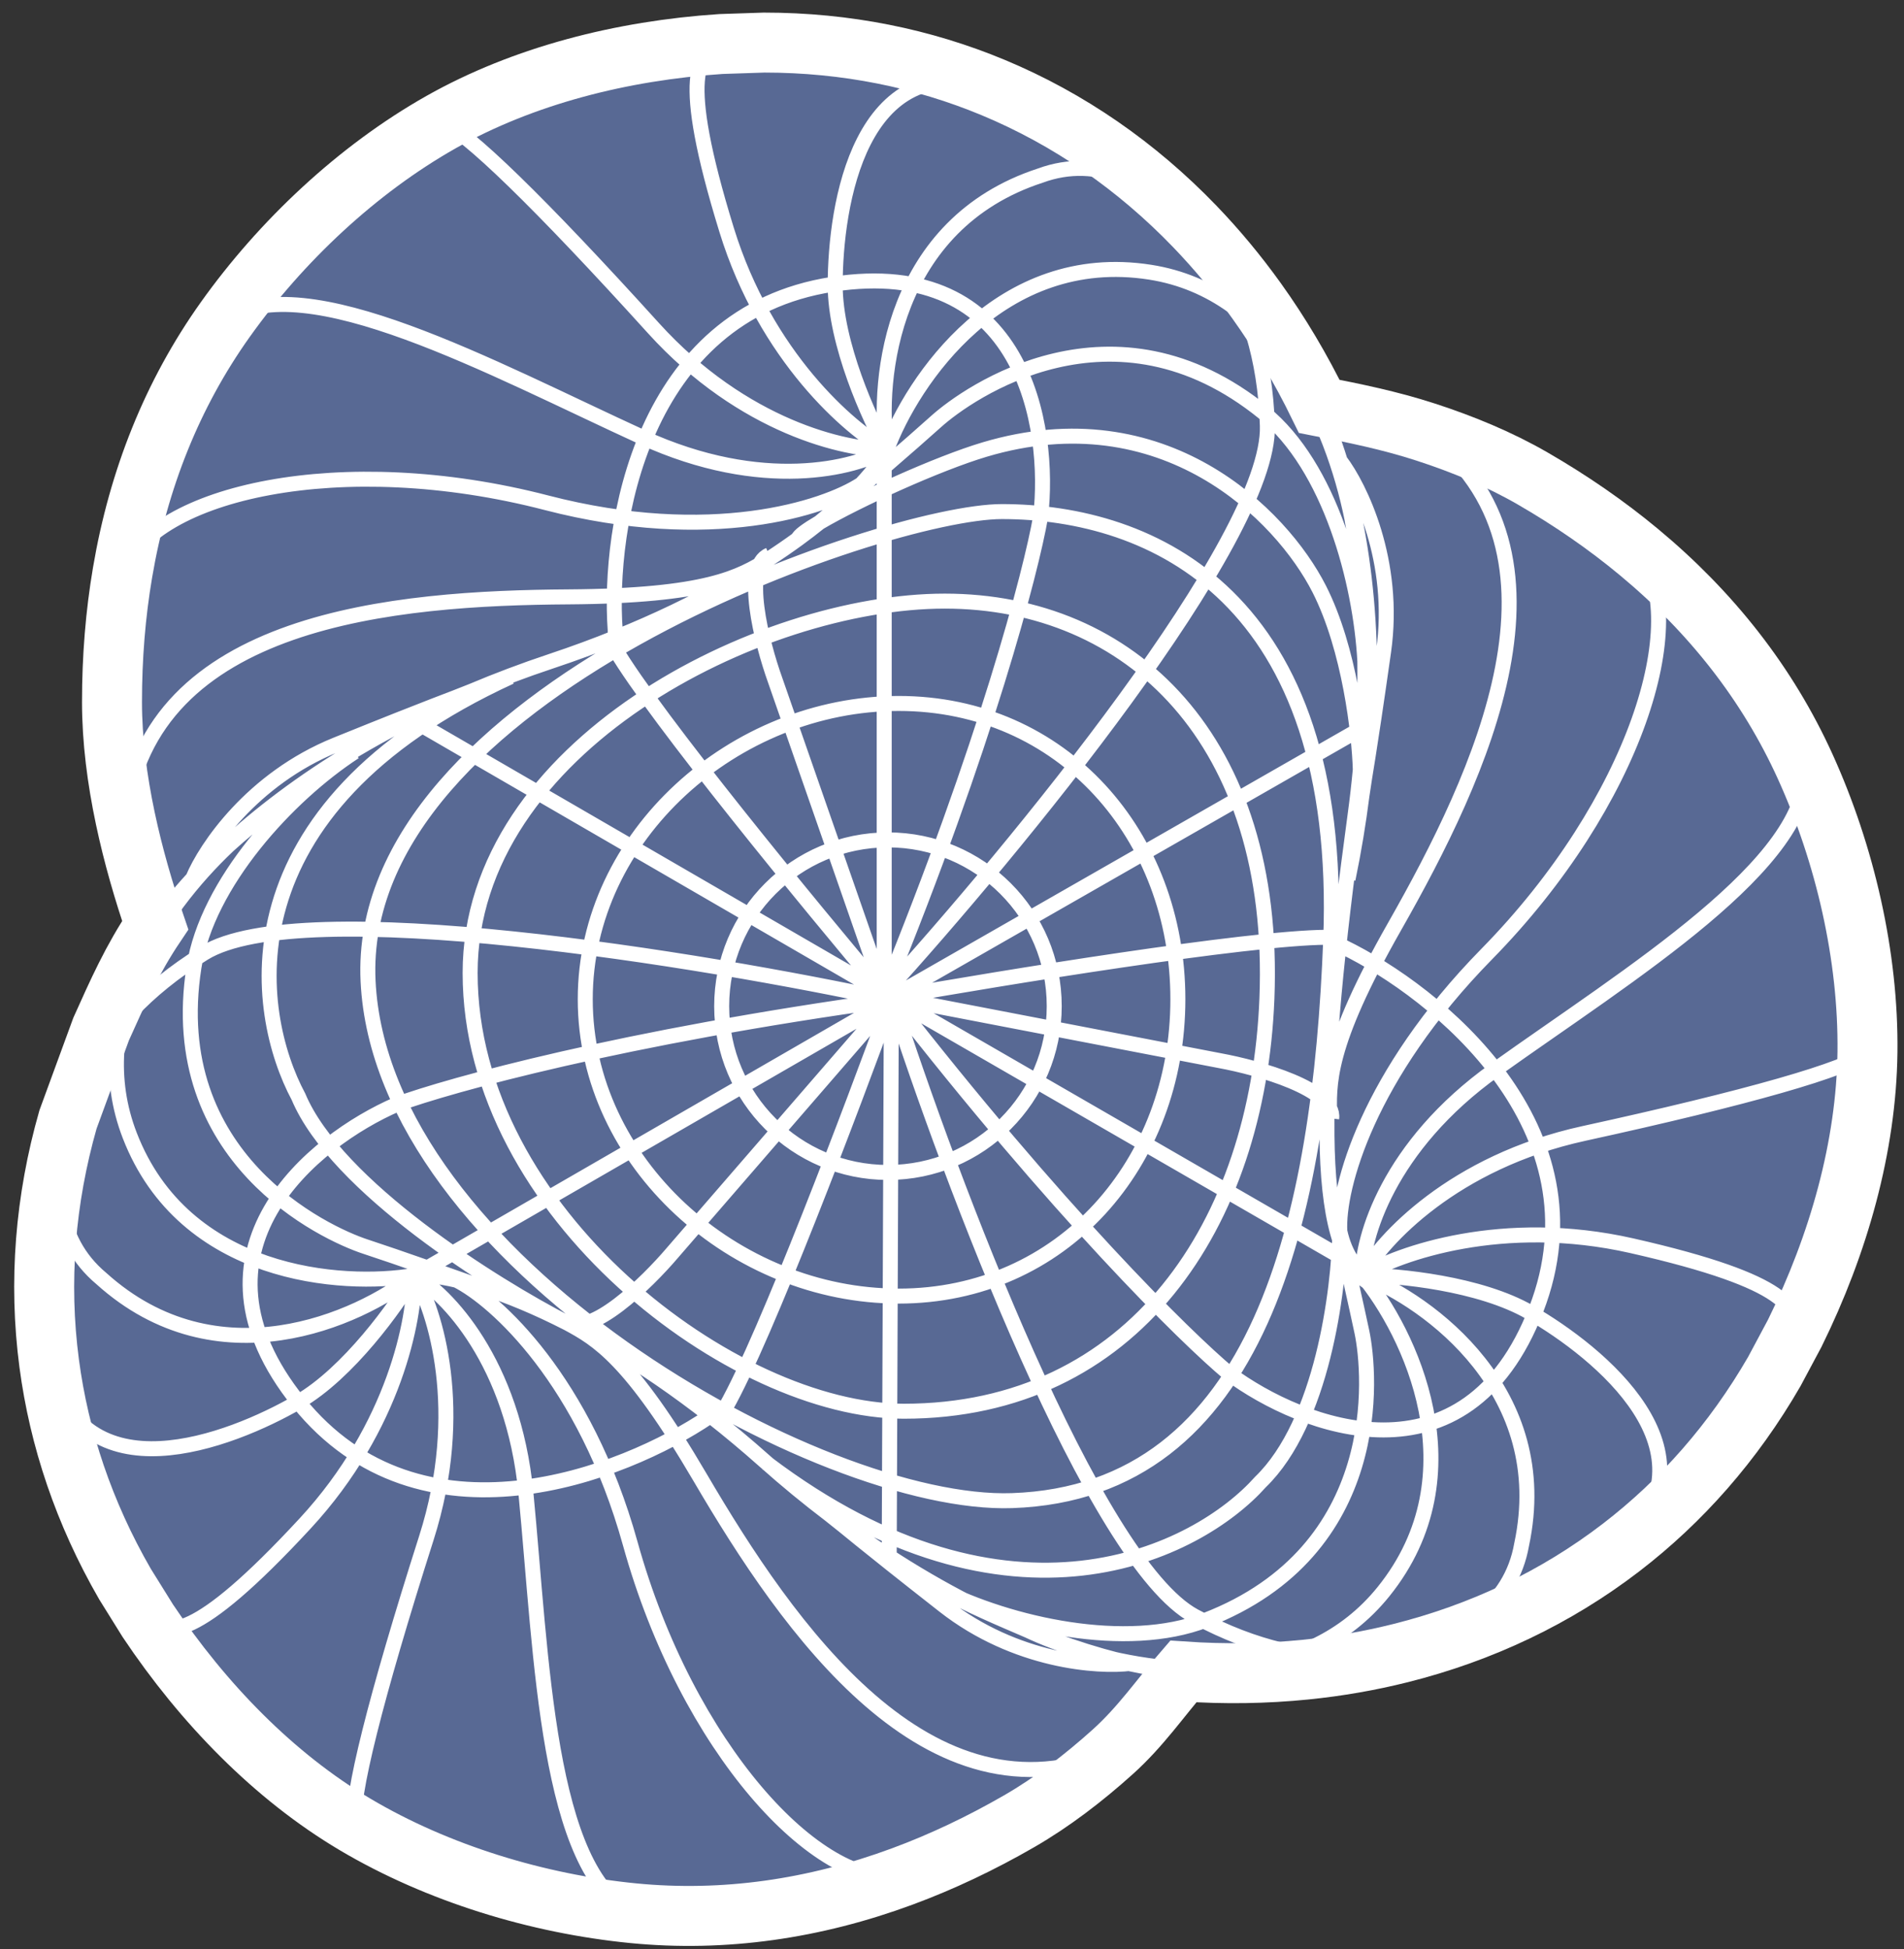 <svg width="127" height="130" viewBox="0 0 127 130" fill="none" xmlns="http://www.w3.org/2000/svg">
<rect x="0" y="0" width="127" height="130" fill="#333333" stroke="none"/>
<path d="M87.997 27.105C86.776 24.599 85.376 22.244 83.811 20.059C82.544 18.291 81.169 16.636 79.695 15.104C75.841 11.1 71.307 7.943 66.238 5.835C61.566 3.891 56.439 2.84 50.974 2.84L48.084 2.936C41.474 3.374 34.907 5.046 29.429 8.139C23.84 11.296 18.751 16.087 15.028 21.313C11.479 26.297 9.23 31.984 8.176 38.179C7.702 40.964 7.47 43.852 7.47 46.825C7.47 49.38 7.816 52.015 8.358 54.581C8.884 57.07 9.594 59.493 10.353 61.712C8.805 64.016 7.843 66.198 6.745 68.64L4.535 74.67C3.013 80.001 2.561 85.5 3.281 90.94C3.944 95.955 5.603 100.919 8.336 105.655L9.864 108.11C13.548 113.62 18.273 118.478 23.679 121.685C29.194 124.957 35.867 126.984 42.231 127.61C48.3 128.206 54.325 127.326 60.188 125.158C62.825 124.183 65.429 122.948 67.99 121.47C70.191 120.199 72.288 118.588 74.227 116.843C76.109 115.149 77.396 113.246 78.927 111.485C81.697 111.674 84.427 111.632 87.091 111.363C89.248 111.144 91.362 110.777 93.419 110.261C98.796 108.914 103.785 106.556 108.136 103.213C112.147 100.131 115.617 96.212 118.351 91.477L119.714 88.926C122.644 82.981 124.488 76.46 124.563 70.175C124.639 63.762 123.058 56.971 120.417 51.145C117.9 45.591 114.125 40.814 109.316 36.82C107.154 35.024 104.782 33.387 102.221 31.908C100.02 30.637 97.576 29.626 95.095 28.82C92.688 28.037 90.288 27.552 87.997 27.105Z" fill="#586994" stroke="white" stroke-width="4"/>
<path d="M91.364 85.596C87.449 83.346 87.997 71.957 90.385 54.382C90.526 53.344 90.642 52.329 90.735 51.336M59.151 29.982C60.849 25.388 66.739 16.591 76.716 18.156C85.093 19.47 88.88 28.268 90.167 34.545M59.151 29.982C58.447 25.235 59.509 14.934 69.394 11.712C73.285 10.282 76.779 12.235 79.695 15.104M59.151 29.982C57.977 27.938 55.709 22.885 55.709 19.022C55.709 13.704 57.322 3.12 66.238 5.835M59.151 29.982C56.675 28.62 51.071 23.785 48.468 15.34C45.213 4.785 46.644 3.541 48.084 2.936M59.151 29.982C56.458 30.038 49.574 28.498 43.586 21.886C36.101 13.622 31.009 8.644 29.429 8.139M59.151 29.982C57.055 31.238 50.86 32.835 42.854 29.169C32.846 24.587 20.323 17.713 15.028 21.313M59.151 29.982C58.87 30.581 58.307 31.371 57.452 32.29M90.167 34.545C89.53 31.008 88.665 28.462 87.997 27.105C86.776 24.599 85.376 22.244 83.811 20.059M90.167 34.545C90.348 35.549 90.51 36.634 90.645 37.794M90.167 34.545C90.412 35.743 90.567 36.849 90.645 37.794M90.645 37.794C90.866 39.7 91.011 41.809 91.038 44.102M83.811 20.059C82.618 18.395 81.237 16.621 79.695 15.104M83.811 20.059C82.544 18.291 81.169 16.636 79.695 15.104M79.695 15.104C75.841 11.1 71.307 7.943 66.238 5.835M66.238 5.835C61.566 3.891 56.439 2.84 50.974 2.84C50.003 2.84 49.039 2.872 48.084 2.936M48.084 2.936C41.474 3.374 34.907 5.046 29.429 8.139M29.429 8.139C23.84 11.296 18.751 16.087 15.028 21.313M15.028 21.313C11.479 26.297 9.23 31.984 8.176 38.179M57.452 32.29C55.018 33.889 47.413 36.378 36.461 33.536C22.77 29.982 10.216 32.846 8.176 38.179M57.452 32.29C57.06 32.71 56.608 33.157 56.094 33.625M8.176 38.179C7.702 40.964 7.47 43.852 7.47 46.825C7.47 49.38 7.816 52.015 8.358 54.581M51.278 37.286C47.691 39.62 42.875 42.064 36.762 44.102C34.898 44.723 33.142 45.389 31.491 46.086M51.278 37.286C49.358 38.474 47.175 39.752 37.931 39.811C26.376 39.885 9.917 41.222 8.358 54.581M51.278 37.286C51.975 36.834 52.624 36.385 53.229 35.945M8.358 54.581C8.884 57.07 9.594 59.493 10.353 61.712C10.926 60.861 11.755 59.793 12.864 58.588M56.094 33.625C57.498 32.43 60.732 29.655 62.44 28.115C64.574 26.191 74.261 19.391 84.294 27.529C88.71 31.111 90.751 38.782 91.038 44.102M56.094 33.625C55.661 34.019 55.184 34.427 54.664 34.846M91.038 44.102C91.064 46.344 90.976 48.762 90.735 51.336M12.864 58.588C13.705 56.565 16.793 51.95 22.421 49.672C29.456 46.825 29.825 46.765 31.491 46.086M12.864 58.588C16.24 54.927 22.214 50.006 31.491 46.086M90.735 51.336C90.669 48.986 90.028 43.286 87.997 39.29C85.458 34.295 77.603 26.435 65.686 29.982C62.539 30.919 57.21 33.349 54.664 34.846M53.229 35.945C53.74 35.572 54.218 35.205 54.664 34.846M53.229 35.945C53.272 35.743 53.812 35.347 54.664 34.846M27.628 85.07C22.821 85.883 12.296 85.156 8.654 75.734C5.706 68.109 10.659 60.724 15.217 56.408M27.628 85.07C23.89 88.041 14.486 92.244 6.766 85.283C3.587 82.622 3.522 78.624 4.535 74.67M27.628 85.07C26.455 87.104 23.236 91.582 19.909 93.504C15.327 96.149 5.402 100.015 3.281 90.94M27.628 85.07C27.693 87.893 26.331 95.153 20.358 101.609C12.893 109.678 11.107 109.057 9.864 108.11M27.628 85.07C29.024 87.375 31.14 94.106 28.44 102.582C25.064 113.178 23.324 120.066 23.679 121.685M27.628 85.07C29.759 86.261 34.233 90.835 35.08 99.594C36.138 110.544 36.481 124.814 42.231 127.61M27.628 85.07C28.284 85.015 29.247 85.111 30.466 85.394M15.217 56.408C12.899 58.518 11.498 60.341 10.72 61.508C9.172 63.812 7.843 66.198 6.745 68.64M15.217 56.408C16.096 55.608 17.107 54.768 18.265 53.906M15.217 56.408C16.291 55.392 17.343 54.545 18.265 53.906M18.265 53.906C19.796 52.766 21.688 51.317 23.65 50.154C19.21 53.049 13.815 58.898 12.938 64.506C10.946 77.246 21.649 82.257 24.375 83.149C26.555 83.862 30.564 85.285 32.296 85.907M6.745 68.64C5.907 70.502 5.07 72.58 4.535 74.67M6.745 68.64C5.855 70.617 5.117 72.631 4.535 74.67M4.535 74.67C3.013 80.001 2.561 85.5 3.281 90.94M3.281 90.94C3.944 95.955 5.603 100.919 8.336 105.655C8.822 106.496 9.332 107.314 9.864 108.11M9.864 108.11C13.548 113.62 18.273 118.478 23.679 121.685M23.679 121.685C29.194 124.957 35.867 126.984 42.231 127.61M42.231 127.61C48.3 128.206 54.325 127.326 60.188 125.158M30.466 85.394C33.062 86.707 39.01 92.058 42.04 102.962C45.827 116.591 54.573 126.043 60.188 125.158M30.466 85.394C31.024 85.524 31.636 85.694 32.296 85.907M60.188 125.158C62.825 124.183 65.429 122.948 67.99 121.47C70.191 120.199 72.288 118.588 74.227 116.843M37.859 88.258C41.663 90.206 46.179 93.162 50.992 97.445C52.459 98.752 53.911 99.941 55.338 101.025M37.859 88.258C39.842 89.331 42.035 90.587 46.71 98.566C52.554 108.541 61.939 122.136 74.227 116.843M37.859 88.258C35.767 87.187 33.889 86.421 32.296 85.907M37.859 88.258C32.926 85.719 22.429 79.143 19.909 73.153C16.916 67.559 14.737 54.022 34.055 45.141M74.227 116.843C76.109 115.149 77.841 113.328 79.373 111.567C78.353 111.495 77.018 111.308 75.425 110.945M75.425 110.945C73.262 111.223 67.742 110.843 62.964 107.1C56.992 102.421 56.756 102.131 55.338 101.025M75.425 110.945C70.583 109.842 63.355 107.113 55.338 101.025M90.879 85.062C93.987 88.819 98.619 98.297 92.281 106.162C87.151 112.528 78.279 111.931 72.262 110.141M90.879 85.062C95.321 86.813 103.663 92.857 101.494 103.023C100.779 107.106 97.35 109.162 93.419 110.261M90.879 85.062C93.227 85.061 98.714 85.609 102.042 87.531C106.624 90.176 114.934 96.838 108.136 103.213M90.879 85.062C93.291 83.594 100.259 81.144 108.836 83.088C119.558 85.519 119.913 87.376 119.714 88.926M90.879 85.062C92.177 82.701 96.948 77.503 105.639 75.603C116.503 73.228 123.338 71.292 124.563 70.175M90.879 85.062C90.845 82.621 92.569 76.46 99.731 71.347C108.685 64.955 120.871 57.523 120.417 51.145M90.879 85.062C90.503 84.521 89.733 83.809 89.368 82.125M72.262 110.141C75.248 111.094 77.528 111.396 78.927 111.485C81.697 111.674 84.427 111.632 87.091 111.363M72.262 110.141C71.13 109.78 69.897 109.325 68.571 108.753M72.262 110.141C70.845 109.719 69.586 109.232 68.571 108.753M68.571 108.753C66.819 107.997 64.618 107.083 62.629 105.966C67.356 108.363 75.12 110.11 80.415 108.066C92.445 103.421 91.432 91.647 90.841 88.84C90.48 87.124 89.81 84.211 89.368 82.125M87.091 111.363C89.123 111.157 91.341 110.843 93.419 110.261M87.091 111.363C89.248 111.144 91.362 110.777 93.419 110.261M93.419 110.261C98.796 108.914 103.785 106.556 108.136 103.213M108.136 103.213C112.147 100.131 115.617 96.212 118.351 91.477C118.837 90.636 119.291 89.785 119.714 88.926M119.714 88.926C122.644 82.981 124.488 76.46 124.563 70.175M124.563 70.175C124.639 63.762 123.058 56.971 120.417 51.145M120.417 51.145C117.9 45.591 114.125 40.814 109.316 36.82M89.368 82.125C89.207 79.221 91.24 71.711 99.168 63.636C109.077 53.541 112.89 41.24 109.316 36.82M89.368 82.125C89.249 81.733 89.208 81.414 89.14 81.016M89.368 82.125C89.282 81.719 89.205 81.345 89.14 81.016M89.368 82.125C89.319 86.044 88.191 94.875 84.074 98.85C79.901 103.533 67.432 109.906 51.149 97.597M109.316 36.82C107.154 35.024 104.782 33.387 102.221 31.908C100.02 30.637 97.576 29.626 95.095 28.82M88.696 74.572C88.634 72.318 88.453 69.827 93.026 61.789C98.742 51.74 105.823 36.815 95.095 28.82M95.095 28.82C92.688 28.037 90.245 27.448 87.954 27.002C88.401 27.921 88.906 29.17 89.388 30.731M89.14 81.016C89.114 80.858 89.082 80.686 89.041 80.493C89.069 80.65 89.103 80.825 89.14 81.016ZM89.388 30.731C90.711 32.465 93.142 37.436 92.289 43.446C91.223 50.957 91.09 51.307 90.841 53.087M89.388 30.731C90.855 35.477 92.105 43.101 90.841 53.087M90.841 53.087C90.616 54.865 90.312 56.717 89.914 58.641M58.978 66.258L27.093 47.778M58.978 66.258C54.115 60.502 43.718 47.852 41.035 43.302V42.032C40.541 35.166 42.748 20.939 55.524 18.965C68.3 16.991 70.106 28.474 69.411 34.462C68.771 38.123 65.788 49.607 58.978 66.258ZM58.978 66.258V29.526M58.978 66.258L51.693 45.334C50.812 42.875 49.5 37.768 51.299 37.015M58.978 66.258C67.592 56.786 84.764 35.954 84.536 28.403C84.252 18.965 79.495 15.217 78.204 13.931M59.454 66.529L91.567 48.152M59.454 66.529C66.915 65.207 83.168 62.552 88.484 62.515L89.592 63.154C95.832 66.185 107.142 75.27 102.459 87.359C97.776 99.449 86.85 95.231 81.972 91.611C79.098 89.21 70.571 80.833 59.454 66.529ZM59.454 66.529L91.51 85.037M59.454 66.529L81.366 70.746C83.954 71.22 89.069 72.654 88.825 74.596M59.454 66.529C63.401 78.783 72.972 104.191 79.676 107.798C88.056 112.307 93.712 110.065 95.481 109.591M59.454 66.699L59.312 103.699M59.454 66.699C56.868 73.822 51.041 89.224 48.416 93.847L47.308 94.487C41.563 98.375 28.041 103.628 19.912 93.527C11.783 83.427 20.899 76.073 26.474 73.659C29.989 72.371 41.508 69.174 59.454 66.699ZM59.454 66.699L27.398 85.207M59.454 66.699L44.846 83.567C43.141 85.572 39.342 89.284 37.783 88.102M59.454 66.699C46.868 63.991 20.078 59.575 13.603 63.578C5.509 68.58 4.622 74.599 4.148 76.369M70.319 67.111C70.319 73.236 65.354 78.202 59.228 78.202C53.103 78.202 48.137 73.236 48.137 67.111C48.137 60.986 53.103 56.02 59.228 56.02C65.354 56.02 70.319 60.986 70.319 67.111ZM60.081 67.111C60.081 67.582 59.699 67.964 59.228 67.964C58.757 67.964 58.375 67.582 58.375 67.111C58.375 66.64 58.757 66.258 59.228 66.258C59.699 66.258 60.081 66.64 60.081 67.111ZM78.566 66.649C78.566 77.584 70.853 86.449 59.938 86.449C49.022 86.449 39.037 77.584 39.037 66.649C39.037 55.713 49.022 46.92 59.938 46.92C70.853 46.92 78.566 55.713 78.566 66.649ZM84.505 66.599C83.913 81.692 75.572 94.128 60.283 94.128C48.999 94.128 31.359 80.932 31.358 64.893C31.358 49.788 50.695 40.094 63.02 40.094C75.365 40.094 85.184 49.309 84.505 66.599ZM88.761 62.674C88.047 81.166 84.076 99.515 67.51 100.091C54.709 100.536 25.441 84.067 24.551 65.437C23.633 46.211 59.055 34.122 66.824 34.122C76.832 34.122 89.645 39.767 88.761 62.674Z" stroke="white"/>
</svg>
